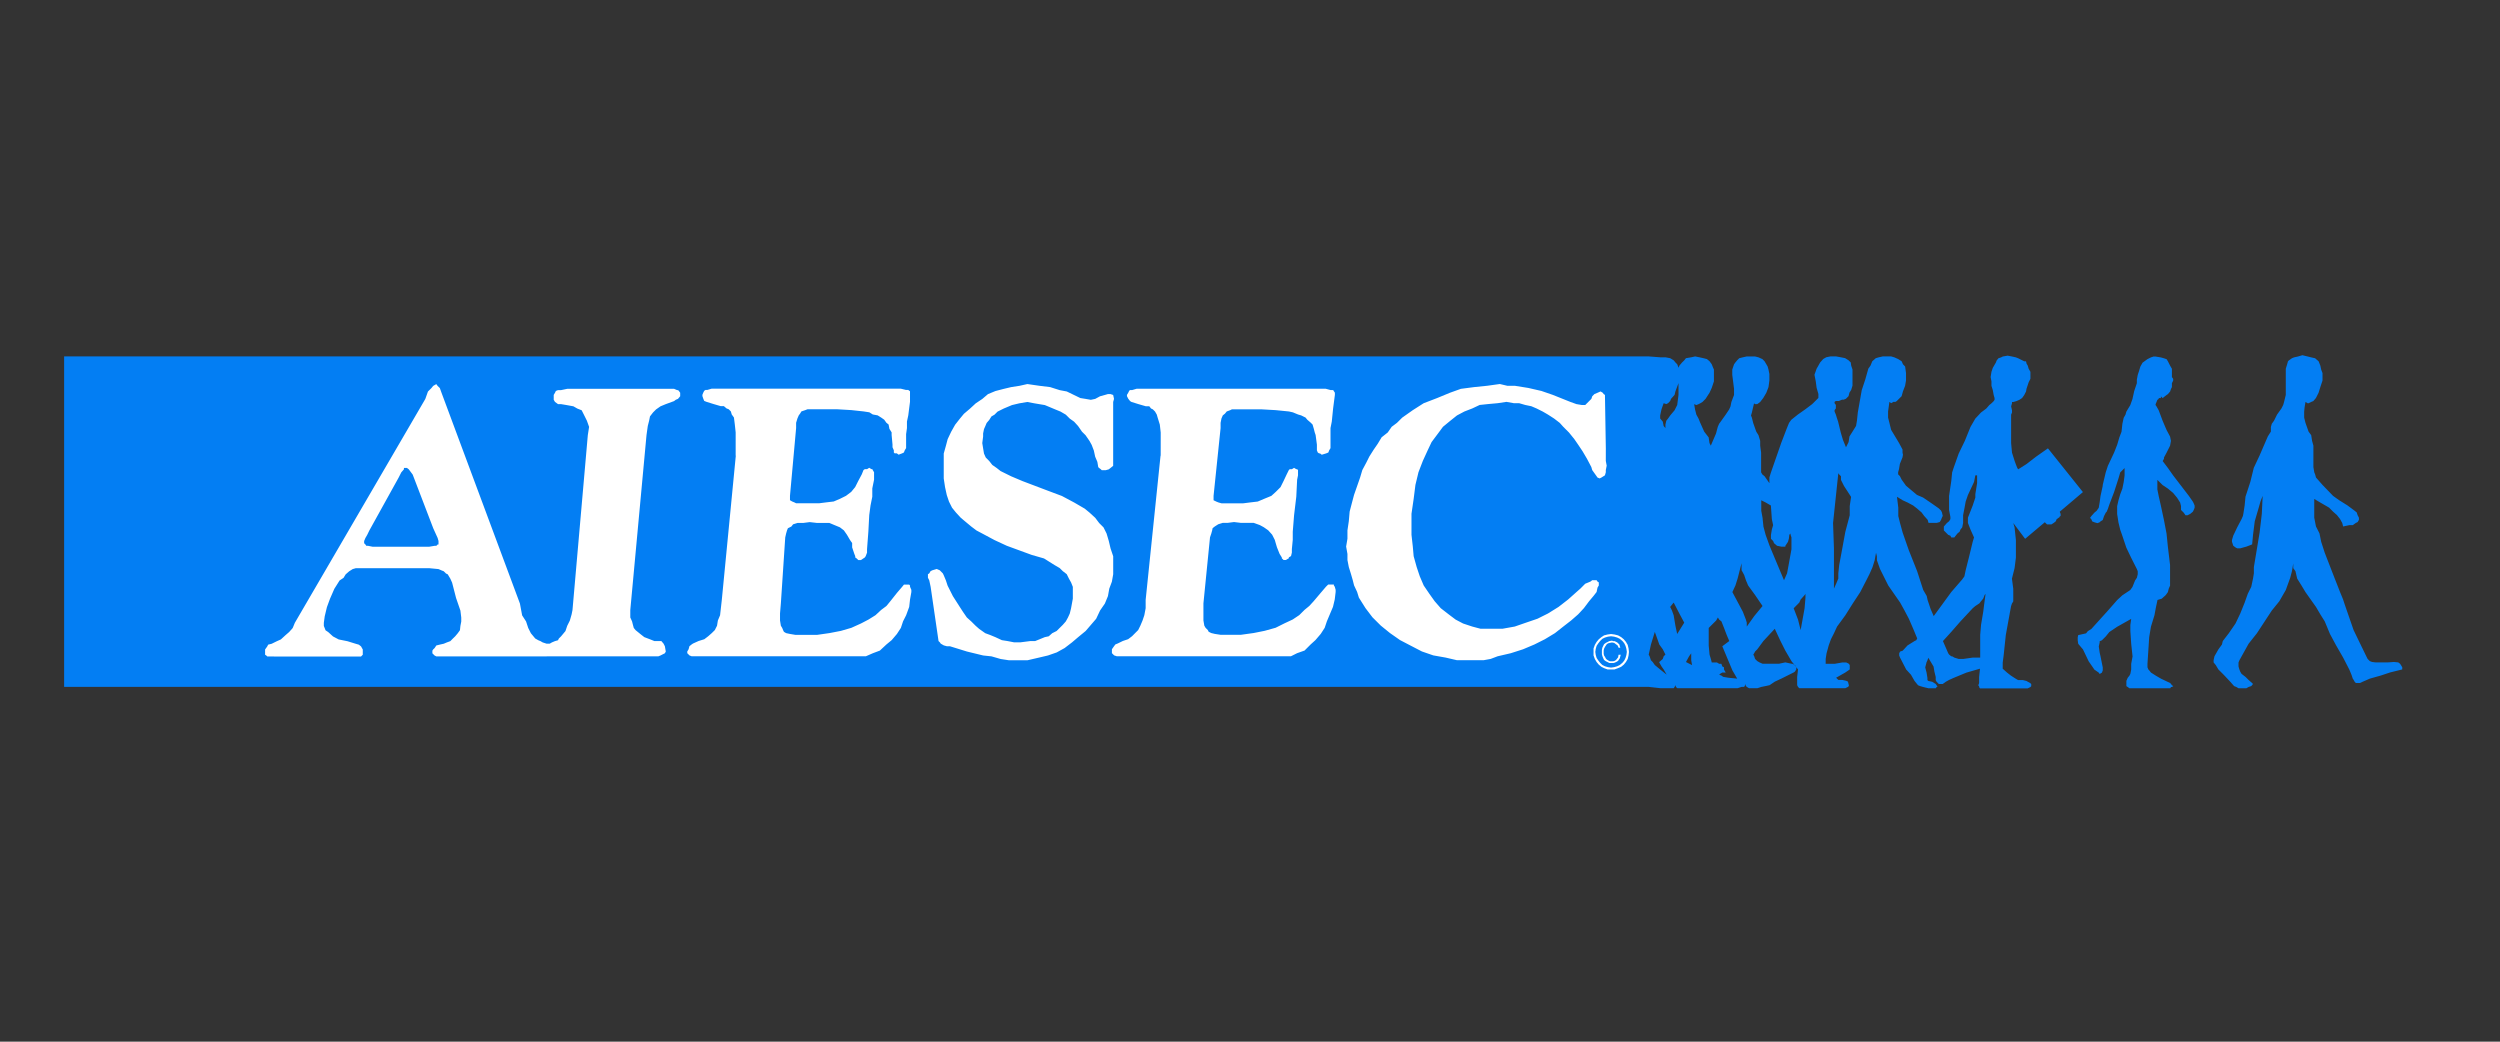<?xml version="1.0" encoding="utf-8"?>
<!-- Generator: Adobe Illustrator 21.1.0, SVG Export Plug-In . SVG Version: 6.00 Build 0)  -->
<svg version="1.1" id="Capa_1" xmlns="http://www.w3.org/2000/svg" xmlns:xlink="http://www.w3.org/1999/xlink" x="0px" y="0px"
	 viewBox="0 0 6803.1 2834.6" style="enable-background:new 0 0 6803.1 2834.6;" xml:space="preserve">
<rect x="0" y="0" width="6803.1" height="2834.6" fill="#333333" stroke="none"/>
<style type="text/css">
	.st0{fill-rule:evenodd;clip-rule:evenodd;fill:#FFFFFF;}
	.st1{fill-rule:evenodd;clip-rule:evenodd;fill:#037EF3;}
</style>
<g>
	<rect x="605.5" y="1017.8" class="st0" width="3867.5" height="829"/>
	<path class="st1" d="M2002.3,1240l-38.1,392.5l-4.7,41.7l-6,14.3l-2.3,14.2l-6,11.9l-8.4,8.3l-9.5,8.4l-10.7,8.2l-15.5,4.8l-15.5,7
		l-3.5,2.4l-6,4.7l-2.3,8.4l-3.6,6v4.7l3.6,3.6l2.3,2.4l6,2.4h15.5h22.6h420.6h7.1h8.3l19-8.3l19.1-7.2l17.8-16.6l14.4-11.9
		l14.2-16.7l10.8-16.6l5.9-17.8l8.4-16.6l8.3-22.6l2.3-20.3l3.6-20.2v-5.9l-3.6-8.4v-3.5l-2.3-2.4h-8.3h-6l-4.8,5.9l-14.3,16.7
		l-17.9,22.6l-10.7,13l-14.3,10.7l-15.4,14.3l-19.1,11.9l-20.3,10.6l-26.3,11.9l-28.5,8.3l-31,6l-33.4,4.8h-38.1h-21.4l-14.4-2.4
		l-10.7-2.3l-5.9-3.5l-2.4-4.8l-2.4-5.9l-3.6-6l-2.3-14.2v-19.1l2.3-27.3l11.9-179.6l2.4-10.7l2.4-8.3l2.4-6l9.5-4.7l4.7-6l11.9-3.7
		h15.5l17.8-2.3l20.2,2.3h19.1h14.3l14.3,6l14.3,5.9l10.8,8.3l8.3,11.9l8.3,14.2l5.9,8.4v11.8l6,17.9l2.4,5.9v3.6l3.5,2.4l4.8,4.7
		h7.1l7.1-4.7l3.6-2.4l2.4-3.6l3.6-9.5v-9.5l3.6-47.6l2.4-45.1l3.5-26.2l4.8-23.8v-22.6l4.8-23.7v-12v-8.3l-3.6-6l-1.2-2.4h-2.4
		l-5.9-3.7l-6,3.7h-6l-3.6,2.4l-4.8,11.9l-9.5,17.8l-8.4,16.7l-10.8,13.1l-14.2,10.7l-16.7,8.3l-16.7,7.1l-20.3,2.4l-19,2.4h-21.5
		h-29.7h-11.9l-4.8-2.4l-5.9-2.4l-5.9-3.5v-7.2v-4.8l16.7-184.4v-14.3l3.6-11.9l3.6-8.3l3.6-4.8l3.6-5.9l10.7-3.6l6-2.3h10.7h69.1
		l39.3,2.3l33.4,3.6l15.6,2.4l9.4,5.9l13.2,2.4l9.5,5.9l8.4,5.9l5.9,8.3l6,4.8l2.3,11.9l6,9.5v7.1l2.4,26.3v7.1l3.6,8.3v5.9l2.3,2.4
		h5.9l4.8,3.6l9.6-3.6l4.8-2.4l2.3-5.9l3.7-6v-20.2v-17.8l2.3-16.6v-17.8l3.6-16.7l2.4-19l2.3-17.9v-19.1v-5.9v-3.6l-4.8-3.6h-5.9
		l-14.4-3.5h-16.7h-481.4h-16.6l-11.9,3.5h-4.8l-3.5,2.3l-2.5,4.9l-2.4,5.9v3.6l2.4,7.1l2.5,6l5.9,2.4l19.1,6l20.2,5.9h8.4l7.1,6.1
		l5.9,2.3l5.9,5.9l2.4,8.3l6,8.3l2.4,19.1l2.3,21.4v20.2V1240z M2532.5,1596.9l21.5,147.6l3.6,3.5l2.4,3.5l8.3,4.8l8.3,2.3h8.3
		l46.5,14.4l44,10.7l22.7,2.4l24.9,7.2l22.7,3.5h22.7h27.4l31-7.2l25-5.9l23.8-8.3l21.5-11.9l20.2-15.5l16.7-14.2l20.3-16.7
		l14.3-16.6l14.3-16.6l10.7-22.6l13.1-19l8.3-20.2l3.6-20.2l7.1-19l3.6-20.3v-22.6v-26.2l-7.2-21.4l-4.8-20.3l-6-20.2l-8.3-16.7
		l-11.9-11.9l-10.7-14.2l-15.5-14.2l-13-10.7l-14.4-8.4l-14.3-8.3l-33.4-17.8l-38.1-14.3l-69.1-26.2l-31-13.1l-28.7-14.2l-10.7-8.4
		l-11.9-8.3l-8.3-10.6l-9.5-9.6l-4.8-10.7l-2.4-14.3l-2.3-14.3l2.3-17.8v-8.4l2.4-11.8l3.7-8.4l3.5-8.3l7.1-8.3l6-9.5l8.3-4.8
		l8.3-8.3l16.7-8.3l22.6-9.5l20.2-4.8l21.4-3.6l19.1,3.6l14.2,2.4l14.4,2.4l14.2,5.9l14.3,6l14.4,5.9l14.2,8.3l10.8,10.7l11.8,8.4
		l10.8,11.8l10.7,15.5l9.6,9.5l10.7,15.5l6,10.8l5.9,15.4l3.6,16.7l6,14.2l2.4,14.3l2.4,2.3l4.8,3.7l2.4,2.4h10.6l8.4-2.4l4.8-3.7
		l7.2-5.9v-8.3v-21.4v-42.9v-52.3v-26.2v-22.6l2.3-8.4l-2.3-10.7l-7.2-2.4h-7.2l-8.3,2.4l-13.1,3.6l-13.1,7.1l-11.9,2.5l-14.3-2.5
		l-14.3-2.3l-36.9-17.9l-19.1-3.6l-26.2-8.3l-28.6-3.5l-33.3-4.8l-21.4,4.8l-22.6,3.5l-20.2,4.8l-22.7,5.9l-20.3,8.4l-15.4,13.1
		l-17.9,12l-15.5,14.3l-16.7,14.2l-10.8,13l-13.1,16.7l-10.7,19l-9.6,20.2l-4.7,17.8l-6,21.4v20.3v24.9v22.6l3.6,23.8l4.7,21.4
		l6,17.8l8.3,16.6l10.7,13.2l13.1,14.2l14.3,12l14.3,11.9l14.2,10.7l15.7,8.3l33.3,17.8l33.4,15.5l67.9,24.9l33.4,9.6l28.5,17.9
		l14.2,8.3l8.4,8.3l10.7,8.3l5.9,11.9l6,10.7l4.7,11.9v14.3v17.8l-2.4,13.1l-2.4,13.1l-3.5,14.3l-4.9,10.7l-5.9,10.7l-8.3,9.5
		l-8.4,8.3l-8.3,8.3l-12,6l-9.4,8.4l-10.7,2.3l-14.4,5.9l-11.9,4.8h-13.1l-27.4,3.5h-16.7l-17.9-3.5l-15.4-2.4l-17.9-8.3l-14.3-5.9
		l-13.1-4.8l-16.8-11.9l-9.5-8.4l-11.9-11.8l-11.9-10.7l-10.7-15.5l-8.4-13l-19-29.7l-14.3-28.5l-4.7-14.3l-6-14.3l-2.3-4.7l-5.9-6
		l-2.4-2.4l-8.3-3.6l-12,3.6l-4.8,2.4l-3.5,6l-3.6,2.3v9.6l3.6,7.1L2532.5,1596.9z M3158.1,1240l-40.5,392.5v22.6l-3.6,19l-4.8,14.3
		l-6,14.2l-5.9,11.9l-8.3,8.3l-8.3,8.4l-10.7,8.2l-14.3,4.8l-14.4,7l-6,2.4l-3.6,4.7l-5.9,8.4v6v4.7l3.6,3.6l2.3,2.4l7.2,2.4h14.3
		h19.1h422.9h8.3h9.6l16.6-8.3l20.3-7.2l16.6-16.6l13.1-11.9l14.3-16.7l10.8-16.6l6-17.8l16.6-39.3l4.8-20.3l2.4-20.2v-5.9l-2.4-8.4
		l-2.4-3.5v-2.4h-9.5h-6l-6,5.9l-14.3,16.7l-19.1,22.6l-11.9,13l-13,10.7l-14.4,14.3l-17.8,11.9l-22.7,10.6l-23.8,11.9l-29.8,8.3
		l-29.8,6l-34.6,4.8H3338h-16.7l-15.5-2.4l-9.6-2.3l-7.1-3.5l-2.4-4.8l-6-5.9l-3.5-6l-2.4-14.2v-19.1v-27.3l17.9-179.6l3.6-10.7
		l2.3-8.3l1.2-6l6-4.7l9.4-6l12-3.7h13.1l17.8-2.3l19.1,2.3h20.3h14.3l16.6,6l10.8,5.9l11.9,8.3l10.7,11.9l7.2,14.2l2.4,8.4
		l3.5,11.8l7.2,17.9l6,9.5v2.4l4.8,4.7h6l8.3-4.7v-2.4l6-3.6l2.3-9.5v-9.5l2.4-25V1447l3.6-45.1l6-50.1l2.3-46.3l2.4-12v-8.3v-6
		l-2.4-2.4h-2.3l-6-3.7l-6,3.7h-5.9l-2.4,2.4l-5.9,11.9l-8.4,17.8l-8.3,16.7l-13.1,13.1l-11.9,10.7l-20.2,8.3l-16.7,7.1l-20.3,2.4
		l-19.1,2.4H3363h-27.3h-11.9l-8.4-2.4l-5.9-2.4l-7.1-3.5v-7.2v-4.8l19.1-184.4v-14.3l2.4-11.9l3.6-8.3l5.9-4.8l4.8-5.9l9.6-3.6
		l4.7-2.3h10.7h68l40.5,2.3l35.8,3.6l10.7,2.4l14.3,5.9l8.3,2.4l11.9,5.9l4.8,5.9l9.6,8.3l4.7,4.8l3.5,11.9l2.4,9.5l2.4,7.1
		l3.5,26.3v7.1v8.3l2.4,5.9l3.6,2.4h2.4l4.8,3.6l11.9-3.6l6-2.4l2.3-5.9l3.6-6v-20.2v-17.8v-16.6l3.5-17.8l3.6-35.6l4.8-37v-5.9
		l-2.4-3.6l-2.3-3.6h-7.1l-13.1-3.5h-17.9h-480.2h-16.6l-11.9,3.5h-6l-2.4,2.3l-2.3,4.9l-3.6,5.9v3.6l3.6,7.1l4.7,6l3.5,2.4l19.1,6
		l20.3,5.9h9.5l4.8,6.1l4.8,2.3l6,5.9l4.8,8.3l2.4,8.3l5.9,19.1l2.4,21.4v20.2V1240z M1487.7,1786.1h259.7h21.4h22.6l6-2.4l4.7-2.4
		l7.2-3.6l2.5-4.7l-2.5-14.4l-3.6-7.1l-6-7h-8.3h-10.7l-11.9-4.8l-15.5-5.9l-10.7-8.4l-13.1-10.7l-4.8-5.9l-2.3-8.3l-2.4-9.5
		l-4.8-10.7v-8.3v-11.9l44.1-475.9l3.5-25l3.6-14.2l2.4-11.9l8.3-10.7l8.3-8.3l12-8.4l14.3-5.9l22.6-8.3l4.7-3.6l6-2.5l6-7.1v-3.6
		v-5.9l-3.6-4.9l-2.3-2.3h-2.5l-8.3-3.5h-11.9h-255h-23.8l-16.7,3.5h-8.3l-5.9,2.3l-2.4,4.9l-3.5,5.9v3.6v7.1v2.5l3.5,5.9l8.3,6h8.3
		l14.3,2.4l19.2,3.5l10.6,6.1l11.9,4.7l7.2,14.3l7.1,14.3l5.9,16.6l-3.5,22.6l-41.7,475.9l-2.4,11.9l-4.8,16.7l-7.1,14.2l-4.8,14.3
		l-12,14.4l-5.9,5.8l-2.4,4.8l-8.3,2.4l-8.3,3.5l-6,3.5h-8.3l-10.8-3.5l-6-3.5l-5.9-2.4l-8.4-4.8l-11.8-14.2l-7.2-14.3l-5.9-17.8
		l-10.7-16.6l-6-32.1l-213.3-573.4l-4.7-13.1l-6.1-5.9l-3.5-4.8l-8.4,4.8l-4.8,5.9l-9.5,9.5l-7.2,20.2l-355,609.1l-5.9,14.3
		l-9.6,10.8l-9.6,8.3l-13,11.9l-10.8,4.8l-14.2,7l-9.6,2.4l-2.3,4.7l-6,8.4v6v4.7v3.6l3.6,2.4l2.4,2.4h8.3H749h210.8h11.9h10.8
		l2.3-2.4l2.4-2.4v-3.6v-4.7v-6l-4.7-8.4l-6-4.7l-8.3-2.4l-22.7-7l-23.8-4.8l-15.5-8.2l-13.1-11.9l-7.2-4.8l-2.3-5.9l-2.4-6v-8.3
		l2.4-17.8l6-25l8.3-22.6l11.9-27.3l14.3-22.7l10.7-7.1l5.9-9.6l9.5-8.3l9.6-6l8.4-2.4h11.9h157.2h31l25,2.4l8.3,3.6l6,2.4l6,6
		l4.8,2.3l7.1,11.9l4.8,10.7l10.7,41.6l11.9,34.5l2.3,19v10.7l-2.3,11.8l-1.3,11.9l-6,8.3l-7.1,8.4l-6,5.8l-7.1,7.2l-9.5,3.5
		l-8.3,3.5l-10.7,2.4l-9.6,2.4l-4.7,7.1l-3.7,3.5l-2.3,3.5v7.2l6,6l4.7,2.4h9.6H1487.7z M1005.1,1443.5l79.7-143.9l7.2-14.2l7.2-8.3
		v-3.7h2.4h5.9l4.8,3.7l10.7,14.3l56,146.3l11.9,26.2l2.4,8.3v9.5h-2.4l-3.5,3.6h-4.7l-14.4,2.4h-22.6h-112h-20.2l-11.9-2.4h-4.8
		l-2.4-3.6l-3.5-3.5v-6l3.5-8.3l4.8-8.3L1005.1,1443.5z M6179.7,1161.5l2.4-8.3l6-8.3l8.3-16.7l11.9-16.6l4.8-9.5l2.4-8.4l4.7-19.1
		V1058V1020v-16.6l3.6-11.9l2.3-8.3l2.4-2.4l8.3-5.9l5.9-2.4l10.8-2.4l11.9-3.5l14.3,3.5l9.6,2.4l10.7,2.4l9.5,8.3l2.4,5.9l2.3,6
		l2.3,10.7l3.6,9.5v20.2l-5.9,17.8l-4.8,15.5l-7.2,14.3l-7.1,8.3l-5.9,2.4l-7.1,3.6h-2.4l-5.9-3.6l-2.4,14.3l-1.2,11.9v8.3v8.3
		l3.6,14.2l8.4,23.8l7.1,9.5l2.4,15.5l3.6,13.1v15.5v28.5v14.3l2.4,14.3l2.4,5.9l2.3,8.3l17.8,20.2l28.6,29.7l16.7,11.9l22.7,14.2
		l19.1,14.2l5.9,4.8l2.3,7.2l3.7,7.1v5.9l-3.7,6.1l-4.8,2.3l-8.3,6h-9.6l-16.6,3.6l-2.4-9.6l-6-10.7l-8.3-10.6l-10.8-9.6l-10.7-10.8
		l-14.3-8.3l-14.3-8.3l-11.8-7.1v29.7v21.4l4.7,23.8l9.6,19l4.6,22.7l9.6,29.7l22.6,58.3l19.1,48.8l8.3,20.2l3.5,10.8l13.1,38
		l12,34.5l14.4,29.8l20.2,41.6l3.6,7.2l6,5.9l6,2.3l9.5,1.2h16.6h16.7l16.7-1.2l11.9,1.2l4.8,3.6l2.4,3.6l3.6,5.9v6l-33.4,8.3
		l-24.9,8.3l-29.8,8.4l-19.1,8.3l-8.3,3.7h-8.3h-2.5l-3.4-3.7l-2.5-4.7l-2.4-3.5l-3.6-10.7l-6-14.3l-16.6-32.2l-19.1-33.2l-16.7-31
		l-14.3-34.4l-11.9-19l-11.9-20.2l-28.6-40.4l-10.7-17.8l-11.9-19l-4.7-20.2l-6-8.3v-13.1l-3.6,21.4l-4.7,17.9l-6,16.6l-6,16.6
		l-17.8,30.9l-20.3,25l-40.5,61.8l-22.6,28.5l-19.2,34.5l-5.9,10.7l-2.4,5.9v10.7l2.4,8.3l2.3,5.9l3.6,6l10.7,8.3l8.4,8.3l9.5,8.4
		l2.4,2.4l-2.4,3.5l-2.4,2.4l-7.1,2.4l-6,3.5h-9.5h-11.9l-6-3.5l-6-2.4l-10.6-12l-17.9-19l-14.3-14.3l-7.1-11.9l-5.9-7.2v-3.5v-2.4
		l2.3-10.7l10.8-19l9.6-13.1l2.3-9.5l16.6-21.5l18-26.2l13-27.3l12-29.8l8.4-23.7l9.5-19.1l4.8-22.6l2.3-14.2v-16.7l15.6-94l6-51.2
		l2.3-48.7l-6,15.4l-4.7,16.6l-10.8,36.9l-4.7,37l-2.4,26.1l-15.5,6l-8.3,2.3l-8.5,2.4h-8.3l-4.7-2.4l-6.1-4.7l-3.5-10.7v-2.5v-2.4
		l3.5-11.8l10.8-22.7l11.9-22.6l3.6-8.3l1.2-6l3.5-22.6l2.3-23.8l13.2-40.4l9.4-38.2l15.6-33.2l22.6-52.3l8.3-13.1v-7.1V1161.5z
		 M4369.9,1223.4l-2.4-145.1v-3.6l-3.6-2.4l-2.4-3.5l-6-3.6l-8.2,3.6l-8.4,3.5l-6,6l-2.4,7.1l-6,6l-5.9,5.9l-4.8,4.8h-9.5l-14.3-2.4
		l-16.7-6l-47.7-19.1l-31-10.7l-35.7-8.2l-36.9-5.9h-20.4l-20.2-4.8l-34.5,4.8l-34.6,3.5l-36.9,4.8l-29.8,10.7l-34.6,14.3
		l-36.9,14.2l-29.8,19l-28.6,20.2l-14.3,14.2l-14.3,10.7l-10.8,15.5l-16.6,13.1l-10.7,17.8l-10.7,15.5l-12,19l-8.3,16.6l-10.8,20.2
		l-6,20.2l-8.3,23.8l-8.3,23.8l-6,22.6l-5.9,22.6l-2.3,26.2l-3.7,25v22.6l-3.6,21.4l3.6,20.2v16.6l3.7,19l5.9,19l4.8,16.6l3.6,14.3
		l8.3,17.8l4.8,15.5l17.9,28.5l19,25l22.7,22.6l25,20.3l27.3,19.1l27.4,14.3l32.2,16.7l31,10.7l33.3,5.9l31,7.2h33.4h20.2h19.1
		l19.1-3.5l19-7.2l35.7-8.3l33.4-10.7l31-13.1l28.5-14.3l27.4-16.6l22.7-17.9l21.4-16.6l19.1-16.7l15.5-16.7l14.3-19l12-14.3
		l8.3-10.7l2.5-11.9l3.5-5.9v-8.3l-3.5-2.3l-2.5-3.7h-5.9h-6l-4.8,3.7l-14.3,5.9l-13,13.1l-10.8,9.5l-22.6,20.2l-26.2,20.3
		l-28.6,17.8l-28.6,14.3l-31,10.6l-30.9,10.7l-33.5,6h-32.1H4029l-22.6-6l-25-8.3l-20.2-10.6l-19-14.3l-21.5-16.7l-16.6-19
		l-14.4-20.2l-15.4-22.6l-10.7-25l-8.4-25l-8.3-29.8l-2.3-26.1l-3.6-32.1v-28.6v-28.6l5.9-40.4l4.8-38.1l8.3-34.5l11.9-30.9
		l13.1-28.6l10.7-22.6l17.8-23.8l13.2-17.8l20.2-16.6l17.9-14.3l20.2-10.7l21.4-8.3l20.2-9.5l22.6-2.4l26.3-2.4l23.8-3.6l20.3,3.6
		h14.3l16.6,4.8l16.7,3.5l14.3,6.1l16.6,8.3l14.3,8.3l16.6,10.7l15.5,11.9l9.6,10.7l15.5,15.5l14.4,17.8l10.7,15.5l11.9,17.8
		l11.9,20.2l11.9,22.6l2.4,8.3l6,8.4l5.9,8.3l2.5,3.6l5.9,2.4l4.8-2.4l9.5-6l2.4-8.3v-6l2.4-12l-2.4-13V1240V1223.4z M5871.1,1632.6
		l-4.8,22.6l-3.5,19l-9.5,30.9l-4.8,28.6l-4.7,72.6v9.5l2.4,6l2.3,2.4l4.8,6l13,8.3l14.4,8.4l25,11.9l4.8,5.9l3.5,2.4l-3.5,2.4h-2.5
		l-2.4,3.5h-3.6h-102.5h-4.7l-4.8-3.5l-3.6-2.4v-2.4v-11.9l3.6-8.3l4.8-6l2.4-4.7l2.3-11.9v-15.4l3.7-20.2l-3.7-34.5l-2.3-34.5
		v-16.6l2.3-16.6l-38,21.4l-21.5,14.4l-9.6,11.9l-10.7,10.7l-6,2.4v3.5l-2.4,10.7l2.4,16.7l2.4,10.7l6,29.7v8.3l-2.4,6l-6,3.6
		l-2.4-3.6l-11.9-8.3l-15.6-22.6l-15.4-32.2l-13.1-15.5l-1.3-9.4v-4.8v-3.5l1.3-5.9l21.4-4.8l4.8-6l9.5-5.9l22.6-25l22.6-25
		l25.1-28.6l14.2-13.1l21.4-14.2l6-8.4l7.2-17.8l4.8-7.1l2.4-9.6v-8.3l-2.4-6l-15.6-30.9l-13.1-27.4l-10.7-32l-5.9-16.7l-4.8-20.1
		l-3.5-22.7v-21.4l3.5-15.4l4.8-16.7l5.9-15.5l3.6-17.8l2.4-17.9v-20.3l-6,6l-5.9,6l-4.8,16.6l-11.9,36.9l-13.1,34.4l-3.6,10.8
		l-3.5,8.3l-2.4,2.4l-4.8,9.5l-3.5,10.6l-6,3.6l-2.4,2.5l-5.9,2.3l-8.3-2.3l-6-2.5l-2.4-5.9l-3.5-3.6l3.5-4.8l8.4-9.5l5.9-4.8
		l5.9-8.4l2.4-14.2l2.4-17.8l6-27.4v-2.4l8.2-34.5l5.9-17.9l16.8-35.7l8.4-21.3l6-20.2l5.9-15.5l2.3-21.4l3.6-16.6l4.8-8.3l2.4-8.3
		l10.7-17.8l6-16.8l4.7-21.4l7.2-21.3v-9.6l2.4-13.1l3.6-10.8l3.5-11.8l6-10.7l13.1-9.5l9.5-4.8l7.1-2.4h5.9l14.4,2.4l8.4,2.4
		l7.1,2.4l3.6,5.9l6,11.9l4.8,8.3v11.9v10.7l3.5,4.8v4.7l-3.5,7.1v10.7l-2.5,4.8l-2.4,7.1l-6,7.1l-3.6,2.4l-4.7,3.6l-6,4.8l-4.8-4.8
		v4.8h-5.9v2.3l-3.6,2.5l-2.4,5.9l-2.5,6v2.4l2.5,3.5l6,10.7l10.7,28.6l10.7,25l9.5,17.8l2.4,11.8l-2.4,13.1l-9.5,19l-7.1,13.1v3.6
		l-3.6,6l14.3,18.9l14.3,20.3l42.9,55.9l10.7,15.4l2.4,4.8l2.4,5.9v5.9l-2.4,6.1l-2.4,4.7l-7.1,5.9l-7.2,3.7h-5.9l-2.4-3.7l-2.5-3.5
		l-7.1-7.1v-10.7l-2.4-9.5l-8.3-13.1l-10.8-13.1l-14.3-11.9l-14.3-9.5l-14.3-14.2v26l3.6,17.9l5.9,26.1l8.4,39.2l7.1,37l3.6,35.7
		l6,50v22.6v19v14.3l-3.6,8.3l-2.4,9.5l-6.1,8.3l-10.6,9.5L5871.1,1632.6z M4524.8,1147.3l2.4,11.8l4.8,6v-9.5l2.4-10.7l4.8-6
		l5.8-8.3l12-14.3l2.3-4.7l4.8-9.5l3.5-27.5v-32.1l-8.4,22.6l-2.3,9.5l-9.6,10.7l-2.4,6l-5.8,5.9l-4.8,2.4l-7.1-2.4l-5.9,16.7
		l-3.6,16.6v8.3L4524.8,1147.3z M5287.2,1744.5l14.4,33.2l2.4,3.6l6,4.7h2.4l5.8,3.5l12,3.7h11.9l26.2-3.7h11.9h8.4v-33.2v-28.6
		l2.3-27.4l6-35.7l3.6-28.5l2.3-16.7v-3.5l-2.3,3.5l-3.6,9.5l-6,7.2l-4.7,5.9l-10.8,7.1l-7.1,6l-33.3,35.7l-25,28.6L5287.2,1744.5z
		 M4881,1655.2l11.9,31l7.1,28.5l10.7-59.5l2.4-28.5V1616l-2.4,3.5l-10.7,11.9l-3.6,8.3L4881,1655.2z M4503.2,1719.5l-10.6,34.4
		l-3.6,16.6l-2.5,10.8l2.5,4.7l3.6,10.7l4.7,4.7l5.9,8.4l14.4,11.9l17.9,14.3l-8.3-14.3l-5.9-8.3l-6-10.7v-1.2l9.5-8.3l2.4-7.2
		l4.8-4.7l-7.1-14.3l-9.5-13.1L4503.2,1719.5z M4819,1375.6l-14.3-8.3l-11.9-5.9v28.5l3.5,19.1l2.4,23.8l6,22.6l10.7,29.7l11.9,28.5
		l27.4,65.4l8.4-19l5.9-32.1l6-33.3v-13.1v-9.5v-9.5l-2.4-7.1v-3.6l-3.6,3.6v2.4l-1.1,8.3l-2.4,8.4l-7.1,10.7v2.4h-3.6h-7.1
		l-11.9-2.4l-8.3-7.1l-2.4-6l-5.9-5.9v-2.4v-8.3l2.4-14.4l3.5-11.9l-3.5-16.6L4819,1375.6z M4714.2,1611.2l28.5,53.5l8.3,21.5
		l2.4,8.2v10.7l20.3-28.6l22.6-27.4l-20.2-29.7l-19-26.1l-6-14.3l-4.8-14.3l-7.1-13.1v-19.1l-10.7,41.7l-6,19L4714.2,1611.2z
		 M5009.7,1295.9l-4.8-4.7l-2.4-3.5l-14.3,135.5l2.4,69.1v90.5v19l5.9-13.1l6-14.3v-14.2l2.4-22.6l8.4-45.2l8.3-45.2l12-45.1v-25
		l3.6-25l-8.4-13l-10.8-16.6l-8.3-16.6v-6V1295.9z M4680.8,1833.7l-2.4,2.4l6,2.3l4.8,3.5l14.3,2.4l23.8,2.4l-13.1-22.6l-27.4-65.5
		l19-14.2l-7.1-16.7l-7.2-19l-7.1-17.8l-6-4.7l-3.6-6l-4.7,8.4l-6,5.9l-6,6l-8.3,8.3v47.6l2.3,25l3.6,11.9l2.4,9.5h14.3l5.9,3.6h6
		l2.4,7.1l4.7,2.4v6l4.8,8.3h-9.5L4680.8,1833.7z M4604.5,1809.9l-2.3-13.1v-19l-5.9,8.3l-8.4,15.4L4604.5,1809.9z M4583.2,1694.4
		l-13.3-24.9l-15.4-29.8l-9.6,11.9l4.8,9.5l4.7,13.1l4.8,28.5l4.8,22.6L4583.2,1694.4z M4384.1,1725.3l9.5,1.3l9.5,2.4l8.4,4.7
		l7.2,5.9l5.9,7.2l4.8,8.2l2.3,9.6l1.1,9.6l-1.1,9.5l-2.3,9.5l-4.8,8.3l-5.9,7.2l-7.2,5.9l-8.4,3.6l-9.5,3.5h-9.5h-9.6l-9.5-3.5
		l-7.1-3.6l-7.2-5.9l-6-7.2l-4.8-8.3l-3.5-9.5v-9.5v-9.6l3.5-9.6l4.8-8.2l6-7.2l7.2-5.9l7.1-4.7l9.5-2.4L4384.1,1725.3z
		 M4384.1,1731.4l-8.4,1.1l-8.3,2.4l-7.1,3.5l-6,6l-4.7,5.9l-4.8,7.1l-2.4,8.3l-1.2,8.3l1.2,8.3l2.4,8.2l4.8,7.2l4.7,5.9l6,6
		l7.1,3.5l8.3,2.4l8.4,1.2l8.3-1.2l8.3-2.4l7.2-3.5l7.1-6l4.9-5.9l3.5-7.2l2.4-8.2l1.2-8.3l-1.2-8.3l-2.4-8.3l-3.5-7.1l-4.9-5.9
		l-7.1-6l-7.2-3.5l-8.3-2.4L4384.1,1731.4z M4409.2,1762.3l-1.2-3.6l-1.2-4.7l-2.4-2.4l-3.6-3.5l-2.3-1.1l-4.8-2.4h-3.6l-3.6-1.2
		l-7.1,1.2l-4.8,2.4l-4.7,2.3l-4.8,3.6l-2.4,4.8l-2.3,4.8l-1.2,5.9v6v5.9l1.2,4.8l2.3,5.9l2.4,4.9l4.8,3.5l4.7,2.3l4.8,2.4h7.1h4.8
		l3.6-1.2l4.7-2.3l3.6-2.3l2.4-3.6l2.4-3.7l1.2-4.7l1.2-4.7h-5.9l-1.2,7.1l-4.7,6l-2.4,2.3l-2.4,1.3l-3.6,1.1h-3.6h-5.9l-4.8-2.4
		l-3.5-2.3l-2.4-2.4l-2.4-4.8l-2.4-3.5l-1.2-4.8v-4.7v-4.8l1.2-4.7l2.4-4.8l2.4-3.5l2.4-3.6l3.5-2.4l4.8-1.2l5.9-1.2l6,1.2l4.8,3.6
		l4.7,3.6l2.4,5.9H4409.2z M174.5,969.9h4312.1l31.1,2.4h14.3l13,2.4l9.6,5.9l4.8,5.9l4.8,4.8l3.5,9.5l2.3-5.9l7.2-8.4l6-5.9
		l4.7-5.9l14.3-2.4l10.7-2.4l11.8,2.4l10.7,2.4l9.5,2.4l7.2,5.9l6,8.3l2.3,6l3.6,8.4v11.9v8.3v11.9l-6,17.9l-6,13.1l-10.8,16.6
		l-8.3,8.4l-6,3.6l-4.8,2.4l-5.9,2.4l-6-2.4l2.4,14.3l3.6,14.2l5.9,10.7l4.8,11.9l10.7,23.8l12,15.5l2.3,15.4l3.6,7.1l14.3-33.3
		l2.4-9.4l2.3-8.4l3.6-8.3l6-8.3l11.9-16.7l9.5-14.2l3.7-8.4l2.3-11.8l7.2-19.1V1058l-4.8-38.1v-14.2l4.8-14.3l3.5-4.8l4.8-5.9
		l5.9-5.9l9.5-2.4l10.7-2.4h11.9h10.7l9.6,2.4l10.6,4.8l5.9,5.9l4.9,8.3l3.5,6l2.3,8.4l2.4,11.9v17.8l-2.4,17.8l-5.9,15.5l-8.4,14.3
		l-8.3,10.7l-4.7,3.6l-3.6,2.4h-6l-2.4-2.4l-5.9,25l-2.4,8.3l2.4,5.9l3.5,14.2l8.4,23.8l6,9.5l4.7,15.5v13.1l2.5,19v27.4v11.9v14.3
		l3.5,5.9l5.9,4.7l13.2,19v-15.5l3.5-11.8l28.6-82.2l15.5-40.4l5.9-14.3l6-8.3l17.9-14.3l20.2-14.2l18.9-14.3l12-11.9l4.8-4.8v-10.8
		l-4.8-16.6l-2.4-17.9l-3.5-17.8l5.9-16.6l4.8-8.3l4.7-8.4l8.4-9.5l8.3-4.8l11.9-2.4h14.2l13.2,2.4l11.9,2.4l9.5,5.9l6,5.9l1.1,8.4
		l3.6,10.7v14.2v15.5v14.3l-3.6,11.8l-4.7,7.2l-2.4,9.5l-7.1,7.1l-6,2.5h-4.7l-8.4,3.6h-5.9h-2.5l-3.5,2.4v3.6l3.5,4.8v5.9v3.6
		l-3.5,4.7v3.6l3.5,8.3l2.5,8.3l3.6,10.7l7.2,29.7l6,20.2l8.3,20.2l7.1-14.2l2.4-15.4l8.3-13.1l9.6-15.5l2.4-14.2l2.4-22.6
		l10.7-60.7l9.5-28.6l8.4-29.7l5.9-8.3l4.9-11.9l9.5-8.3l8.3-2.4l10.8-2.4h10.6h12l8.3,2.4l10.8,4.8l9.5,5.9l3.6,8.3l5.9,6l2.4,17.8
		v20.2l-2.4,14.3l-5.9,15.4l-3.6,13.1l-13.1,13.1l-3.5,2.4h-6l-6,3.6l-4.7-3.6l-3.6,26.2v8.3v8.3l3.6,14.2l4.7,19.1l21.4,35.6
		l9.6,17.9v8.2l1.2,6l-1.2,7.1l-7.2,17.9l-2.4,14.3l-2.3,8.3v5.9l4.7,4.7l4.8,9.6l11.9,16.6l29.8,25l16.6,7.1l22.7,15.4l20.3,14.3
		l6,5.9l2.3,4.8l2.3,9.5l-2.3,4.8l-2.3,5.9l-3.6,6.1l-8.3,2.3h-8.3H5248l-2.4-8.4l-9.5-10.6l-7.1-9.5L5217,1384l-10.8-8.4l-15.5-8.3
		l-13-5.9l-15.6-9.6l3.6,29.7v22.7l4.7,19l7.2,26.2l16.6,47.6l22.7,57.1l16.6,51.2l9.6,16.6l2.3,10.7l8.4,25l8.3,19l47.7-65.4
		l29.8-34.4l6-8.4l3.5-16.7l9.6-38.1l9.5-39.2l3.6-11.9l-9.6-21.5l-7-17.9v-8.4v-5.9l13.1-33.3l7.1-21.4v-9.5l4.8-29.7v-19v-2.4
		h-4.8l-3.5,17.9l-16.7,35.7l-6.1,17.8l-3.5,19.1l-3.5,17.9v10.6v10.7l-2.4,11.9l-4.8,5.9l-2.4,6l-5.9,4.8l-8.4,10.7h-1.2h-7.1
		l-2.4-4.7l-6-2.4l-5.9-6l-5.9-5.9v-6v-4.7l8.3-9.6l5.9-4.7l3.6-5.9v-5.9l-3.6-19v-38.1l6-40.5l2.4-23.7l4.7-14.3l13.1-36.9
		l16.7-34.5l15.4-38l13.1-22.6l15.5-16.6l14.3-10.7l8.3-9.5l5.9-4.8l6-5.9l2.4-3.6v-4.8l-2.4-8.4l-2.4-13.1l-3.6-11.8v-12l-2.3-11.9
		l2.3-14.3l3.6-10.7l8.3-14.3l2.3-5.9l4.8-5.9l7.2-2.4l4.7-2.4l13.1-2.3l11.9,2.3l10.7,2.4l6,2.4l16.7,8.3h4.8l1.2,5.9l3.5,6
		l2.4,8.3l4.8,8.3v8.4v10.7l-4.8,9.5l-5.9,17.8l-1.2,7.1l-4.8,9.5l-5.9,8.4l-7.3,4.8l-8.3,3.6l-8.3,2.4h-3.6v3.6l-2.4,8.3l2.4,10.7
		v6l-2.4,5.9v27.4v49.9l2.4,26.1l7.2,22.7l4.8,13l2.4,5.9l2.4,3.7l22.6-14.3l26.2-20.2l32.2-22.6l95.2,119l-63.1,53.5l2.4,5.9v6
		h-2.4v2.4l-8.4,5.9l-2.4,5.9l-6,4.7l-5.9,3.7h-4.7h-2.4h-4.8l-6-5.9l-53.6,45.1l-32.2-42.9l3.5,11.9l3.6,34.5v22.7v25l-3.6,28.6
		l-7.2,28.6l3.6,27.4v20.2v14.3l-3.6,5.9l-2.4,7.1l-14.3,78.6l-5.9,55.9l-2.5,19v16.7l12,10.7l10.7,8.3l13.1,8.4l6,3.5h13.1l9.6,2.4
		l10.7,6l2.4,2.4v5.9l-2.4,2.4l-7.2,3.5h-4.7h-77.4h-45.4h-2.3l-2.4-3.5v-2.4l-2.4-2.4l2.4-5.9v-6v-10.8l2.4-22.6l-37,10.7
		l-34.6,14.3l-13.1,5.9l-8.3,4.7l-8.4,6h-8.3h-2.4l-6-6l-2.4-4.7v-8.3l-3.5-14.2l-2.4-14.3l-14.3-23.8l-2.4,7.2l-2.3,4.7l-3.7,14.3
		l3.7,14.3l2.3,14.3v5.9l2.4,2.4l10.7,2.3l9.6,6l2.4,3.5l2.4,4.7h-2.4l-2.4,3.5h-6H5248l-14.4-3.5l-8.3-2.4l-5.9-2.4l-4.8-5.9
		l-4.8-6l-9.5-16.6l-13.1-14.3l-16.6-32.2l-2.4-5.9v-6l2.4-4.7l7.2-2.5l13-14.2l19.1-11.9l4.8-2.4l2.5-4.8l-10.8-26.1l-11.9-27.4
		l-11.9-22.6l-11.9-21.5l-32.2-46.3l-10.7-21.4l-11.9-23.8l-8.4-23.8v-10.7l-2.4-9.5l-3.6,20.2l-5.9,19l-8.4,19l-8.4,16.6
		l-16.6,32.2l-20.3,30.9l-20.2,32.1l-22.6,30.9l-8.3,17.9l-8.4,16.6l-6,16.7l-5.9,21.4l-2.4,15.5v13.1h10.7h14.4l20.2-3.6h10.7
		l7.1,3.6l2.4,3.6v3.5v8.3l-12,8.3l-25.1,14.3l6,5.9h10.7l10.7,2.4l4.8,2.3l2.4,9.6v2.4l-2.4,2.4l-7.2,3.5h-8.3h-10.7H4900h-3.6
		l-3.5-3.5l-2.4-4.7v-5.9v-16.8l2.4-20.2l-17.9-22.6l-16.7-28.6l-14.3-28.5l-14.4-31l-31,33.4l-16.6,22.5l-6,6l-2.4,4.7l-2.4,3.6
		l2.4,4.7l2.4,7.2l6,5.9l5.9,3.5l8.3,3.6h8.4h16.7h20.2l16.7-3.6l16.7,3.6h2.4l7.2,3.6l3.6,5.9v6l-3.6,5.9l-3.5,2.4l-12,6
		l-21.4,10.7l-17.9,8.3l-14.2,9.6l-10.7,2.4l-11.9,2.4l-10.7,3.5h-16.7h-5.9l-6-3.5l-2.4-2.4l-2.4-5.9v3.5l-2.4,4.7h-7.1l-10.7,3.5
		h-112h-33.3h-15.6h-3.5l-3.6-3.5l-1.2-4.7l-2.3,4.7l-2.4,3.5h-20.2h-16.6l-31.1-3.5H174.5V1010"/>
</g>
</svg>
